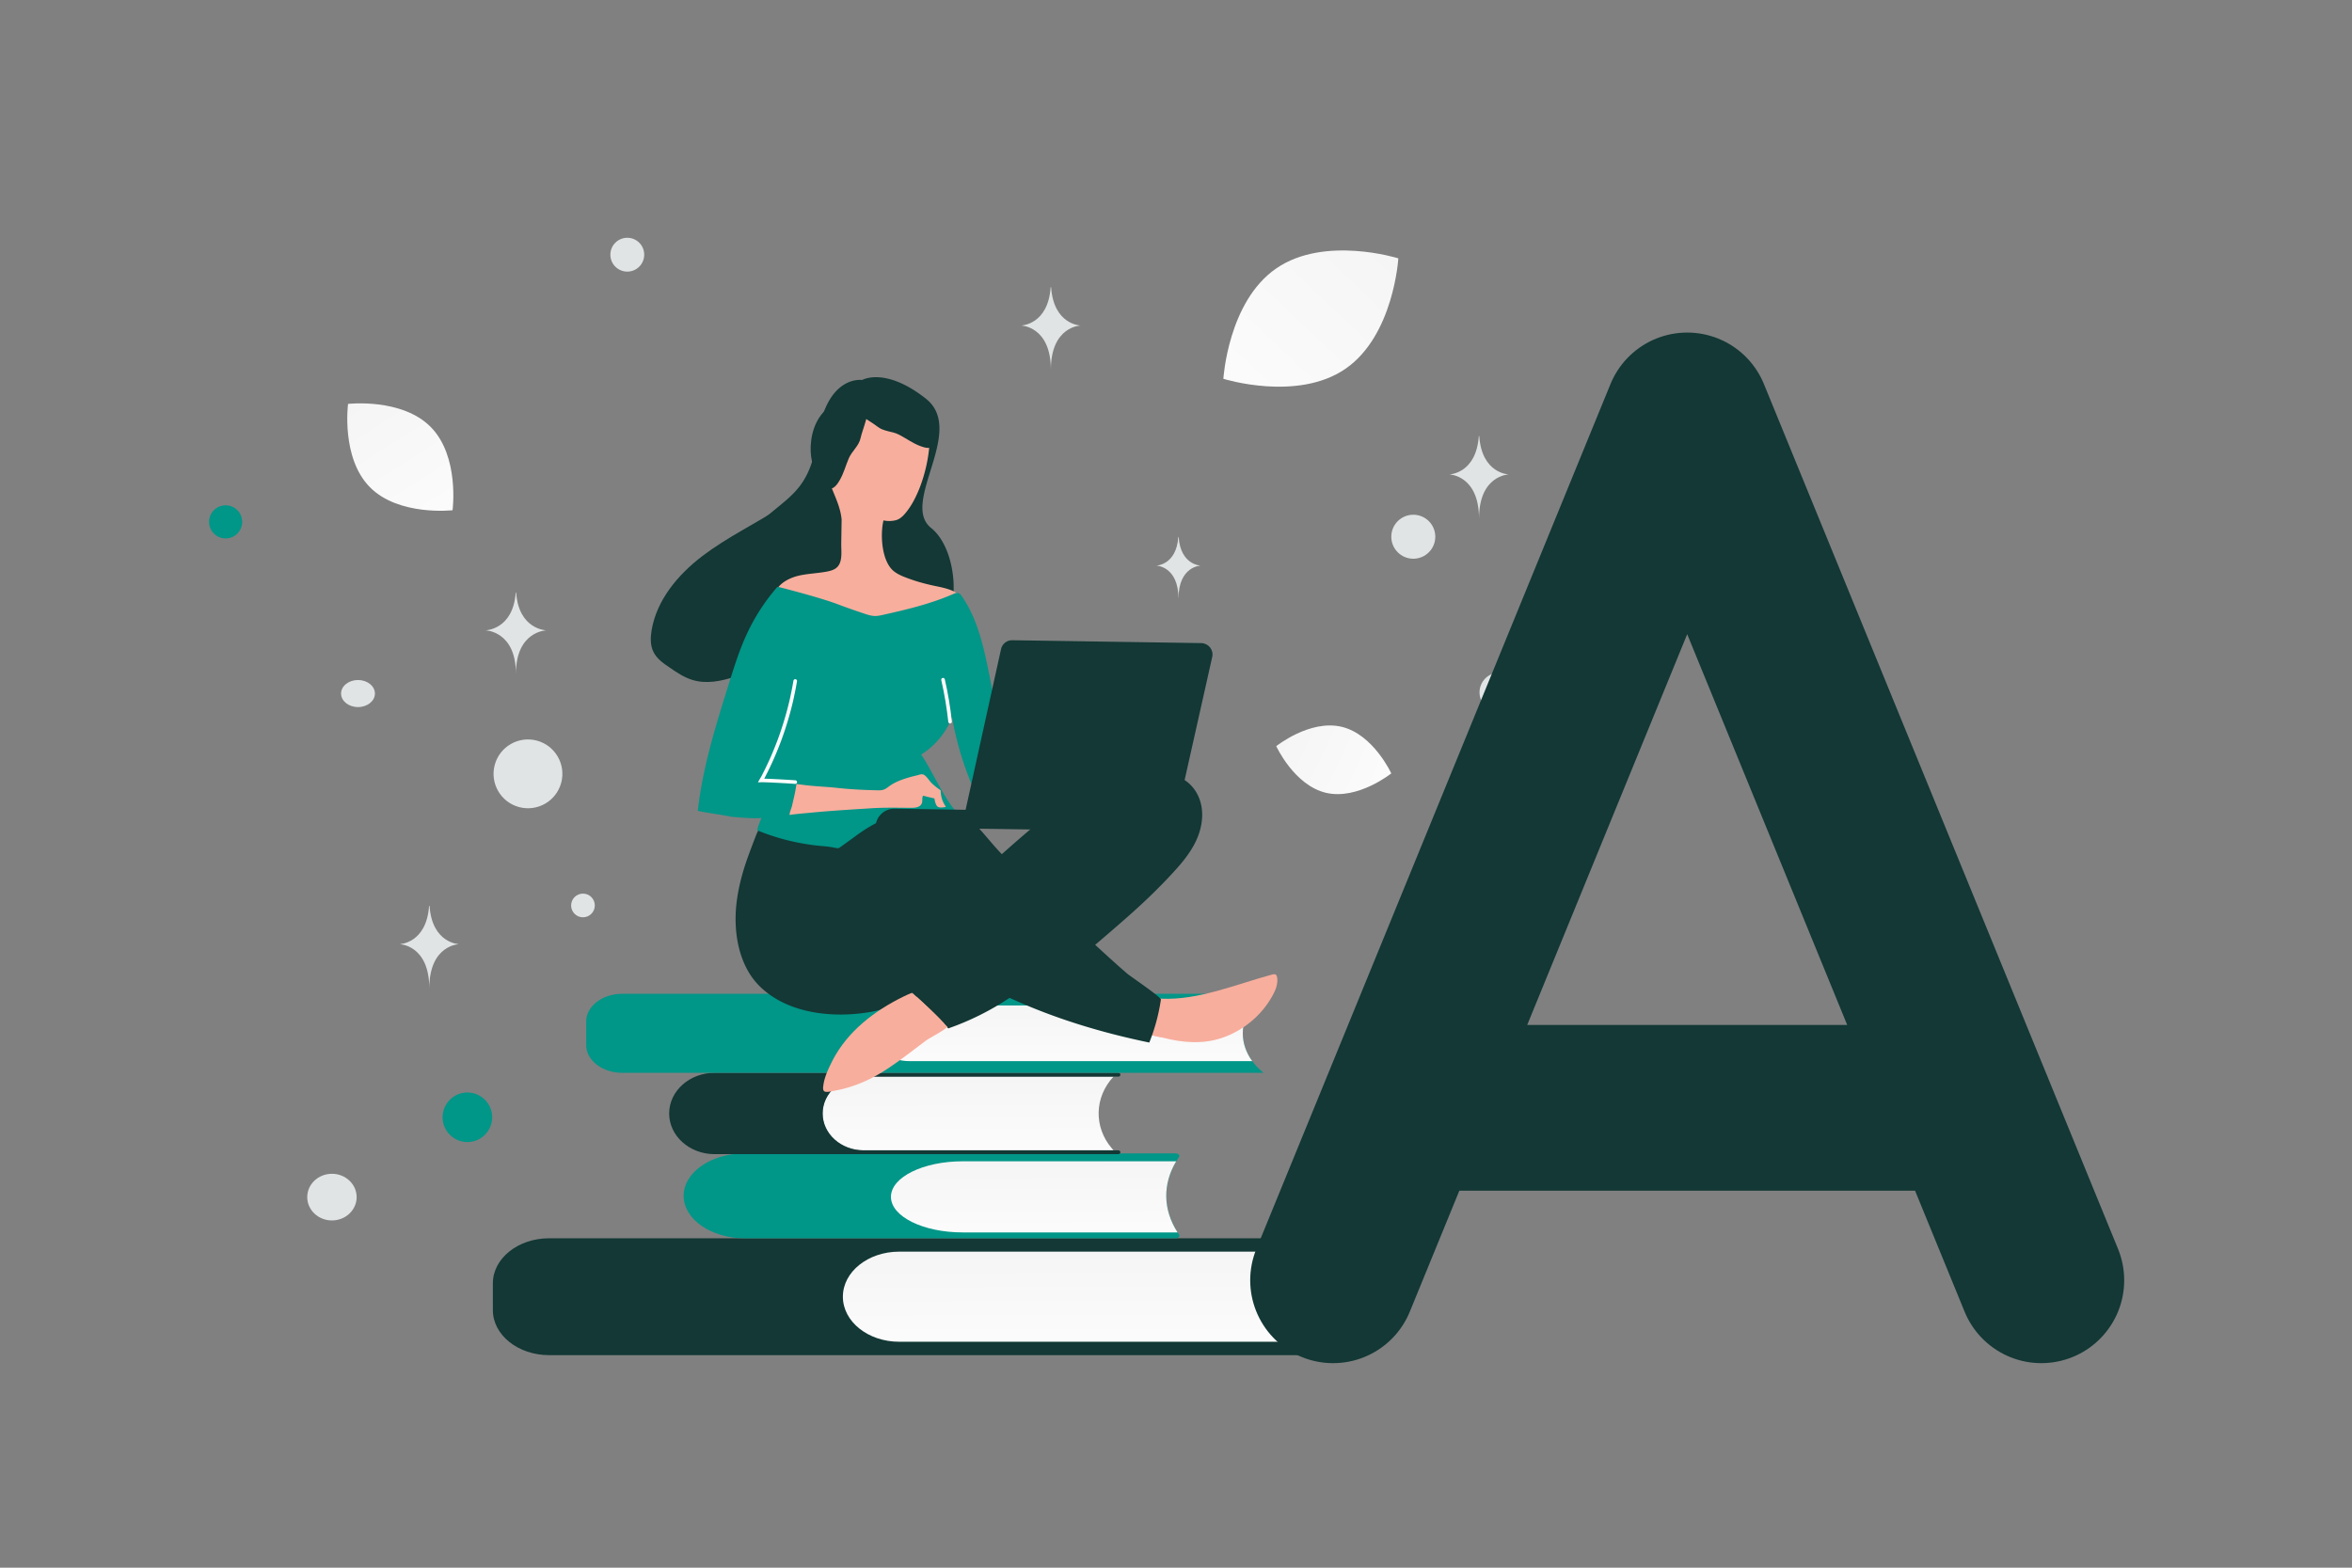 <svg width="900" height="600" viewBox="0 0 900 600" fill="none" xmlns="http://www.w3.org/2000/svg"><rect x="0" y="0" width="900" height="600" fill="#808080" stroke="none"/><path fill="transparent" d="M0 0h900v600H0z"/><path d="M521.676 518.656H210.142c-11.898 0-21.546-7.72-21.546-17.241v-10.251c0-9.524 9.648-17.24 21.546-17.24h311.529c-14.252 12.465-14.495 31.517-.575 44.216l.58.516z" fill="#133835"/><path d="M516.864 479.042H344.075c-11.898 0-21.547 7.72-21.547 17.245 0 9.52 9.644 17.24 21.547 17.24h172.804c-8.078-10.576-8.058-23.935-.015-34.485z" fill="url(#a)"/><path d="M451.12 442.85c.451-.654-.238-1.415-1.284-1.415h-164.84c-12.919 0-23.395 7.272-23.395 16.246 0 8.97 10.476 16.247 23.395 16.247h164.885c1.05 0 1.744-.765 1.283-1.423-6.526-9.39-6.506-20.307-.044-29.655z" fill="#009688"/><path d="M450.079 444.459h-81.697c-15.164 0-27.458 6.095-27.458 13.612s12.294 13.612 27.458 13.612h82.232c-5.619-8.661-5.773-18.525-.535-27.224z" fill="url(#b)"/><path d="M426.088 440.261h-95.909c-8.504 0-15.402-6.313-15.402-14.102 0-7.788 6.893-14.101 15.402-14.101h95.914c-7.329 7.819-7.616 19.286-.684 27.404l.679.799z" fill="url(#c)"/><path d="M314.787 426.159c0-7.789 7.057-14.101 15.764-14.101h97.366c.456 0 .822-.333.817-.738-.005-.402-.366-.723-.817-.723H273.458c-9.609 0-17.399 6.967-17.399 15.566 0 8.595 7.79 15.566 17.399 15.566h154.459c.446 0 .812-.325.817-.723.005-.405-.361-.738-.817-.738h-97.366c-8.707-.008-15.764-6.32-15.764-14.109z" fill="#133835"/><path d="M483.523 380.349H238.105c-7.621 0-13.801 4.768-13.801 10.649v8.955c0 5.88 6.18 10.648 13.801 10.648h245.418l-.129-.103c-10.501-8.435-10.446-21.771.129-30.149z" fill="#009688"/><path d="M479.176 384.827H347.979c-7.622 0-13.801 4.768-13.801 10.648 0 5.881 6.179 10.649 13.801 10.649h131.192c-4.821-6.596-4.816-14.709.005-21.297z" fill="url(#d)"/><path d="M467.546 397.254c8.167-2.759 15.245-8.636 19.378-16.173 1.167-2.079 2.121-4.467 1.807-6.831-.08-.481-.202-1.051-.635-1.276-.39-.224-.916-.101-1.355.023-13.64 3.68-28.062 9.882-42.379 9.228-.655-.01-1.309-.064-1.881.19-.703.295-1.15.943-1.466 1.637-1.083 2.255-2.021 6.522-1.667 9.06.435 3.021 3.355 3.458 5.922 4.109 7.31 1.858 14.988 2.499 22.276.033z" fill="#F8AE9D"/><path d="M468.807 380.324c1.099-.463 2.242-.927 3.421-.952 1.18-.026 2.481.605 2.857 1.747.25.79.019 1.616-.298 2.354-.859 1.909-2.368 3.458-3.961 4.832-6.106 5.149-13.928 8.262-21.929 8.752-3.542.208-7.25-.11-10.369-1.774 1.557-1.898 1.249-4.611 1.417-7.011.499-7.024 6.487-4.356 11.292-4.371 6.03-.127 12.032-1.302 17.57-3.577z" fill="#F8AE9D"/><path d="m286.051 328.365-.274.782c-1.919 5.562-3.404 11.305-4.017 17.192-1.126 10.816.997 23.472 9.133 31.327 10.849 10.473 28.252 12.092 42.399 9.598a35.81 35.81 0 0 0 15.876-7.053c4.61 4.176 9.564 8.75 13.686 13.399a104.168 104.168 0 0 0 23.46-11.699c17.264 7.906 34.874 13.241 53.467 17.105a72.18 72.18 0 0 0 4.443-16.444c.145-.915-11.443-8.735-12.78-9.847-4.011-3.381-12.368-11.108-12.368-11.108s10.533-8.969 15.139-13.18a218.791 218.791 0 0 0 14.012-13.765c3.686-3.962 7.288-8.145 9.547-13.09 2.258-4.902 3.089-10.698 1.201-15.794-5.962-15.859-30.027-10.284-41.205-4.819-9.242 4.533-17.335 11.137-25.125 17.833-3.142 2.66-6.241 5.409-9.296 8.114-2.408-2.483-5.068-5.712-7.343-8.323-2.447-2.833-5.245-5.496-8.627-7.164-3.555-1.801-6.834-1.545-10.626-2.083-1.7-.244-3.352-.75-5.008-1.037-4.966-.906-10.222.063-14.585 2.617-4.143 2.427-7.506 5.303-12.369 6.234-5.52 1.051-11.931.43-17.467-.309-4.969-.687-10.019-1.813-14.97-.839-2.059.405-2.845 3.276-3.526 4.926-.909 2.388-1.864 4.863-2.777 7.427zm43.863-182.925s-13.365-2.126-16.954 21.468c-3.988 26.23-14.637 21.915-31.548 43.213-9.883 12.445.518 34.424 21.654 33.988 21.136-.425 40.224-6.536 52.382-3.922 12.157 2.615 12.826-28.525.829-38.133-11.996-9.607 13.581-37.197-2.004-49.483-15.585-12.286-24.359-7.131-24.359-7.131z" fill="#133835"/><path d="M250.026 249.479c-1.219-2.505-1.145-5.415-.705-8.13 1.905-11.655 10.072-21.394 19.434-28.531 9.393-7.155 20.144-12.264 30.025-18.675 2.565-1.671 5.136-3.469 8.081-4.371 2.944-.903 6.367-.806 8.798 1.093 1.717 1.332 2.709 3.392 3.286 5.453 1.266 4.512.781 9.289.009 13.865-.965 5.773-2.382 11.485-4.708 16.791-1.864 4.28-4.9 8.684-9.461 9.522-1.32 5.114-4.037 9.908-7.849 13.575-4.359 4.206-9.887 6.955-15.623 8.876-5.286 1.773-11.066 2.931-16.383 1.276-3.155-.964-5.934-2.819-8.652-4.711-2.425-1.612-4.942-3.376-6.252-6.033zm47.766-7.772 3.12-4.954c-.665.069-1.293.198-1.927.456-1.712.741-2.744 3.439-1.193 4.498z" fill="#133835"/><path d="M355.609 166.188c.161.876.191 1.794.131 2.841a58.373 58.373 0 0 1-3.896 17.85c-1.362 3.386-3.029 6.724-5.387 9.528-.978 1.164-2.087 2.239-3.534 2.654-1.492.414-3.371.473-4.85.101-1.305 5.397-.761 15.583 3.898 19.41 1.424 1.157 3.116 1.882 4.81 2.519 3.301 1.273 6.737 2.243 10.176 2.994 3.918.846 8.189 1.478 10.941 4.359.344.355.686.841.548 1.319-.092.304-.314.519-.578.69-2.167 1.758-4.847 2.722-7.525 3.642-4.698 1.589-9.523 2.913-14.428 3.8-5.125.927-10.417 1.37-15.607.811-4.011-.454-7.971-1.475-11.612-3.278-3.816-1.892-7.723-3.437-11.671-5.244-3.34-1.536-6.633-3.289-10.249-3.912 1.709-3.25 5.275-5.074 8.826-5.938 3.551-.819 7.265-.894 10.857-1.582 1.183-.244 2.367-.532 3.383-1.259 2.782-2.011 2.02-6.478 2.064-9.403l.141-9.258c-.413-4.418-2.235-8.115-3.834-12.158-2.439-6.196-2.944-13.236-.794-19.581 2.148-6.301 7.036-11.774 13.316-13.994 6.28-2.219 13.818-.969 18.64 3.647 3.056 2.973 5.549 5.632 6.234 9.442z" fill="#F8AE9D"/><path d="M336.296 146.502c6.259-.698 11.962 2.367 16.191 7.118 3.558 3.983 5.649 9.24 5.543 14.522-.015.755-.1 1.577-.525 2.255-1.131 1.624-3.589 1.026-5.428.303-2.996-1.158-5.227-2.85-7.944-4.276-2.716-1.427-6.015-1.219-8.446-3.189-2.295-1.899-10.176-5.899-10.389-8.992-.268-3.78 6.657-6.867 9.552-7.495.414-.129.896-.188 1.446-.246z" fill="#133835"/><path d="M318.264 155.058c-5.292 3.414-7.777 9.393-8.052 15.748-.241 5.335 1.46 10.731 4.88 14.758.488.576 1.074 1.159 1.831 1.416 1.903.544 3.431-1.473 4.399-3.195 1.591-2.791 2.251-5.511 3.455-8.334 1.204-2.822 3.892-4.745 4.532-7.808.579-2.922 4.16-11.002 2.371-13.534-2.181-3.099-9.499-1.116-12.14.226-.402.162-.813.42-1.276.723z" fill="#133835"/><path d="M365.341 227.095c.836-.38 1.836-.103 2.393.648 6.244 8.744 8.655 19.7 10.766 30.259 2.395 12.005 4.527 24.05 6.571 36.093.122.613.2 1.27-.071 1.833-.271.564-.887.86-1.459 1.114-3.608 1.736-7.259 3.428-10.867 5.164a119.89 119.89 0 0 1-8.359-27.689c-2.317 5.861-6.5 10.952-11.836 14.278 3.976 5.695 8.87 17.083 13.642 22.091.731.797 5.249-.445 6.258-.779.628 1.801-2.313-.122-2.297 1.713-2.714.395-6.184-1.23-8.974-1.578a46.202 46.202 0 0 0-10.133-.067c-5.6.614-11.043 2.366-16.019 4.999a57.069 57.069 0 0 0-7.101 4.478c-1.944 1.456-6.757 4.877-6.757 4.877-.353.257-2.007-.118-2.399-.211a44.158 44.158 0 0 0-3.444-.446c-2.88-.218-5.8-.612-8.631-1.135-5.707-1.048-11.317-2.662-16.7-4.884-.518-.401 1.331-4.217 1.43-4.958-.098.697-10.699-.162-11.745-.353-4.18-.85-8.41-1.307-12.59-2.201 1.872-16.832 7.011-33.09 12.061-49.219 1.975-6.347 3.993-12.694 6.792-18.679 2.98-6.376 6.827-12.345 11.45-17.648.133-.129.353-.213.527-.166 2.219.558 15.751 4.039 22.483 6.544 3.431 1.319 6.907 2.507 10.427 3.696 1.391.458 2.826.917 4.267.895.962-.029 1.926-.233 2.846-.437 9.379-2.085 18.761-4.345 27.469-8.232z" fill="#009688"/><path d="M304.293 260.631c-.386 2.397-.903 4.835-1.42 7.23a127.253 127.253 0 0 1-4.83 16c-1 2.606-2.044 5.167-3.218 7.727-.587 1.257-1.174 2.515-1.805 3.772-.315.607-.63 1.258-.945 1.864-.27.52-.583.996-.853 1.472 1.879-.058 11.154.477 13.073.637" stroke="#fff" stroke-width="1.376" stroke-miterlimit="10" stroke-linecap="round"/><path d="M304.595 301.215c-.193 1.22-.43 2.44-.711 3.658l-.841 3.657c-.278 1.044-.91 2.345-.926 3.436.003-.218 7.438-.848 8.138-.924 7.743-.756 15.525-1.206 23.264-1.7 5.028-.317 9.962-.198 14.985-.165 1.485.022 3.234-.126 4.039-1.337.671-1.038.123-2.357.661-3.309.348.092 4.395 1.115 4.353 1.027.161.919.481 2.846 1.435 3.297.347.137.696.186 1.045.191.524.008 1.05-.071 1.575-.151a.333.333 0 0 0 .22-.084c.088-.086.003-.218-.082-.35a10.41 10.41 0 0 1-1.788-5.968c-1.254-.849-2.506-1.829-3.581-2.894-.86-.886-1.498-2.032-2.448-2.789-.992-.845-1.96-.335-3.057-.046a52.394 52.394 0 0 0-3.771.991c-2.414.749-4.83 1.674-6.863 3.172-.706.513-1.37 1.071-2.204 1.32-.79.25-1.663.237-2.493.224-5.108-.121-10.215-.373-15.274-.93-5.189-.56-8.728-.482-15.527-1.503-.001.044-.007.437-.149 1.177z" fill="#F8AE9D"/><path d="M360.856 260.146c1.221 5.28 2.102 10.611 2.698 16.052" stroke="#fff" stroke-width="1.376" stroke-miterlimit="10" stroke-linecap="round"/><path d="m463.862 251.437-14.993 66.865-113.848-1.73c.06-3.93 3.297-7.113 7.27-7.053l27.207.413 13.558-61.514c.424-2.003 2.236-3.416 4.245-3.386l72.405 1.1c2.75.085 4.765 2.606 4.156 5.305z" fill="#133835"/><path d="M315.139 414.813c.527-3.05 2.016-6.172 3.411-8.903 5.761-11.182 16.058-19.063 27.148-24.485 1.144-.551 2.288-1.101 3.474-1.52-.089.13-.179.259-.269.433v.043h-.044c.132-.086.221-.172.353-.257 4.482 4.043 9.263 8.484 13.344 12.957-2.697 2.187-6.612 3.962-8.556 5.418-4.594 3.381-9.017 6.983-13.782 10.143-6.399 4.314-13.217 7.443-20.838 8.812-2.935.523-4.472 1.068-4.437-1.203.048-.349.099-.828.196-1.438z" fill="#F8AE9D"/><path d="M322.57 406.015c2.968-5.59 7.575-9.844 12.612-13.612 3.535-2.654 7.284-5.043 10.859-7.479 1.015-.683 3.009-2.531 4.726-3.422 3.576 3.243 7.237 6.661 10.546 10.206-10.933 6.648-20.675 15.324-32.671 20.034-1.098.42-2.241.839-3.42.865-1.18.026-2.439-.474-3.123-1.445-1.069-1.502-.383-3.544.471-5.147z" fill="#F8AE9D"/><path d="M507.371 303.426c12.152 2.879 25.005-7.427 25.005-7.427s-6.859-14.968-19.015-17.838c-12.152-2.879-25.001 7.418-25.001 7.418s6.859 14.968 19.011 17.847z" fill="url(#e)"/><path d="M514.848 141.144c-18.483 12.73-46.719 3.832-46.719 3.832s1.748-29.537 20.243-42.255c18.483-12.73 46.706-3.844 46.706-3.844s-1.748 29.536-20.23 42.267z" fill="url(#f)"/><path d="M141.491 186.41c11.04 11.236 31.685 8.867 31.685 8.867s2.732-20.587-8.319-31.816c-11.04-11.237-31.674-8.875-31.674-8.875s-2.732 20.588 8.308 31.824z" fill="url(#g)"/><circle r="9.485" transform="matrix(1 0 0 -1 178.846 427.612)" fill="#009688"/><ellipse rx="10.502" ry="9.977" transform="matrix(1 0 0 -1 532.179 431.809)" fill="#009688"/><circle cx="86.338" cy="199.736" r="6.338" fill="#009688"/><ellipse cx="127.018" cy="458.17" rx="9.452" ry="8.927" fill="#E1E4E5"/><circle cx="573.73" cy="265.008" r="7.588" fill="#E1E4E5"/><circle cx="223.074" cy="346.545" r="4.532" fill="#E1E4E5"/><circle cx="240.036" cy="97.478" r="6.474" fill="#E1E4E5"/><circle cx="551.514" cy="352.34" r="6.327" transform="rotate(105 551.514 352.34)" fill="#E1E4E5"/><circle cx="540.801" cy="205.421" r="8.416" fill="#E1E4E5"/><ellipse cx="136.989" cy="265.438" rx="6.474" ry="5.179" fill="#E1E4E5"/><circle cx="202.028" cy="296.175" r="13.167" transform="rotate(105 202.028 296.175)" fill="#E1E4E5"/><path d="M197.508 226.819h-.169c-1.003 14.21-11.571 14.429-11.571 14.429s11.654.228 11.654 16.647c0-16.419 11.653-16.647 11.653-16.647s-10.564-.219-11.567-14.429zm204.695-116.911h-.165c-.98 14.457-11.302 14.68-11.302 14.68s11.382.231 11.382 16.936c0-16.705 11.382-16.936 11.382-16.936s-10.317-.223-11.297-14.68zm163.831 56.983h-.166c-.979 14.458-11.301 14.68-11.301 14.68s11.382.232 11.382 16.937c0-16.705 11.382-16.937 11.382-16.937s-10.318-.222-11.297-14.68zM164.357 346.674h-.166c-.979 14.458-11.301 14.68-11.301 14.68s11.382.232 11.382 16.937c0-16.705 11.382-16.937 11.382-16.937s-10.318-.222-11.297-14.68zM451.01 205.509h-.124c-.732 10.802-8.444 10.968-8.444 10.968s8.505.173 8.505 12.654c0-12.481 8.504-12.654 8.504-12.654s-7.709-.166-8.441-10.968z" fill="#E1E4E5"/><path d="m510.113 490 135.5-331 135.5 331m-27-66h-217" stroke="#133835" stroke-width="63.436" stroke-linecap="round" stroke-linejoin="round"/><defs><linearGradient id="a" x1="423.848" y1="532.861" x2="423.659" y2="441.517" gradientUnits="userSpaceOnUse"><stop stop-color="#fff"/><stop offset="1" stop-color="#EEE"/></linearGradient><linearGradient id="b" x1="398.108" y1="486.946" x2="397.9" y2="414.835" gradientUnits="userSpaceOnUse"><stop stop-color="#fff"/><stop offset="1" stop-color="#EEE"/></linearGradient><linearGradient id="c" x1="372.809" y1="456.073" x2="372.588" y2="381.369" gradientUnits="userSpaceOnUse"><stop stop-color="#fff"/><stop offset="1" stop-color="#EEE"/></linearGradient><linearGradient id="d" x1="409.769" y1="418.064" x2="409.672" y2="361.651" gradientUnits="userSpaceOnUse"><stop stop-color="#fff"/><stop offset="1" stop-color="#EEE"/></linearGradient><linearGradient id="e" x1="553.133" y1="310.584" x2="446.753" y2="260.326" gradientUnits="userSpaceOnUse"><stop stop-color="#fff"/><stop offset="1" stop-color="#EEE"/></linearGradient><linearGradient id="f" x1="442.851" y1="182.914" x2="588.34" y2="29.5" gradientUnits="userSpaceOnUse"><stop stop-color="#fff"/><stop offset="1" stop-color="#EEE"/></linearGradient><linearGradient id="g" x1="185.539" y1="224.791" x2="105.726" y2="99.678" gradientUnits="userSpaceOnUse"><stop stop-color="#fff"/><stop offset="1" stop-color="#EEE"/></linearGradient></defs></svg>